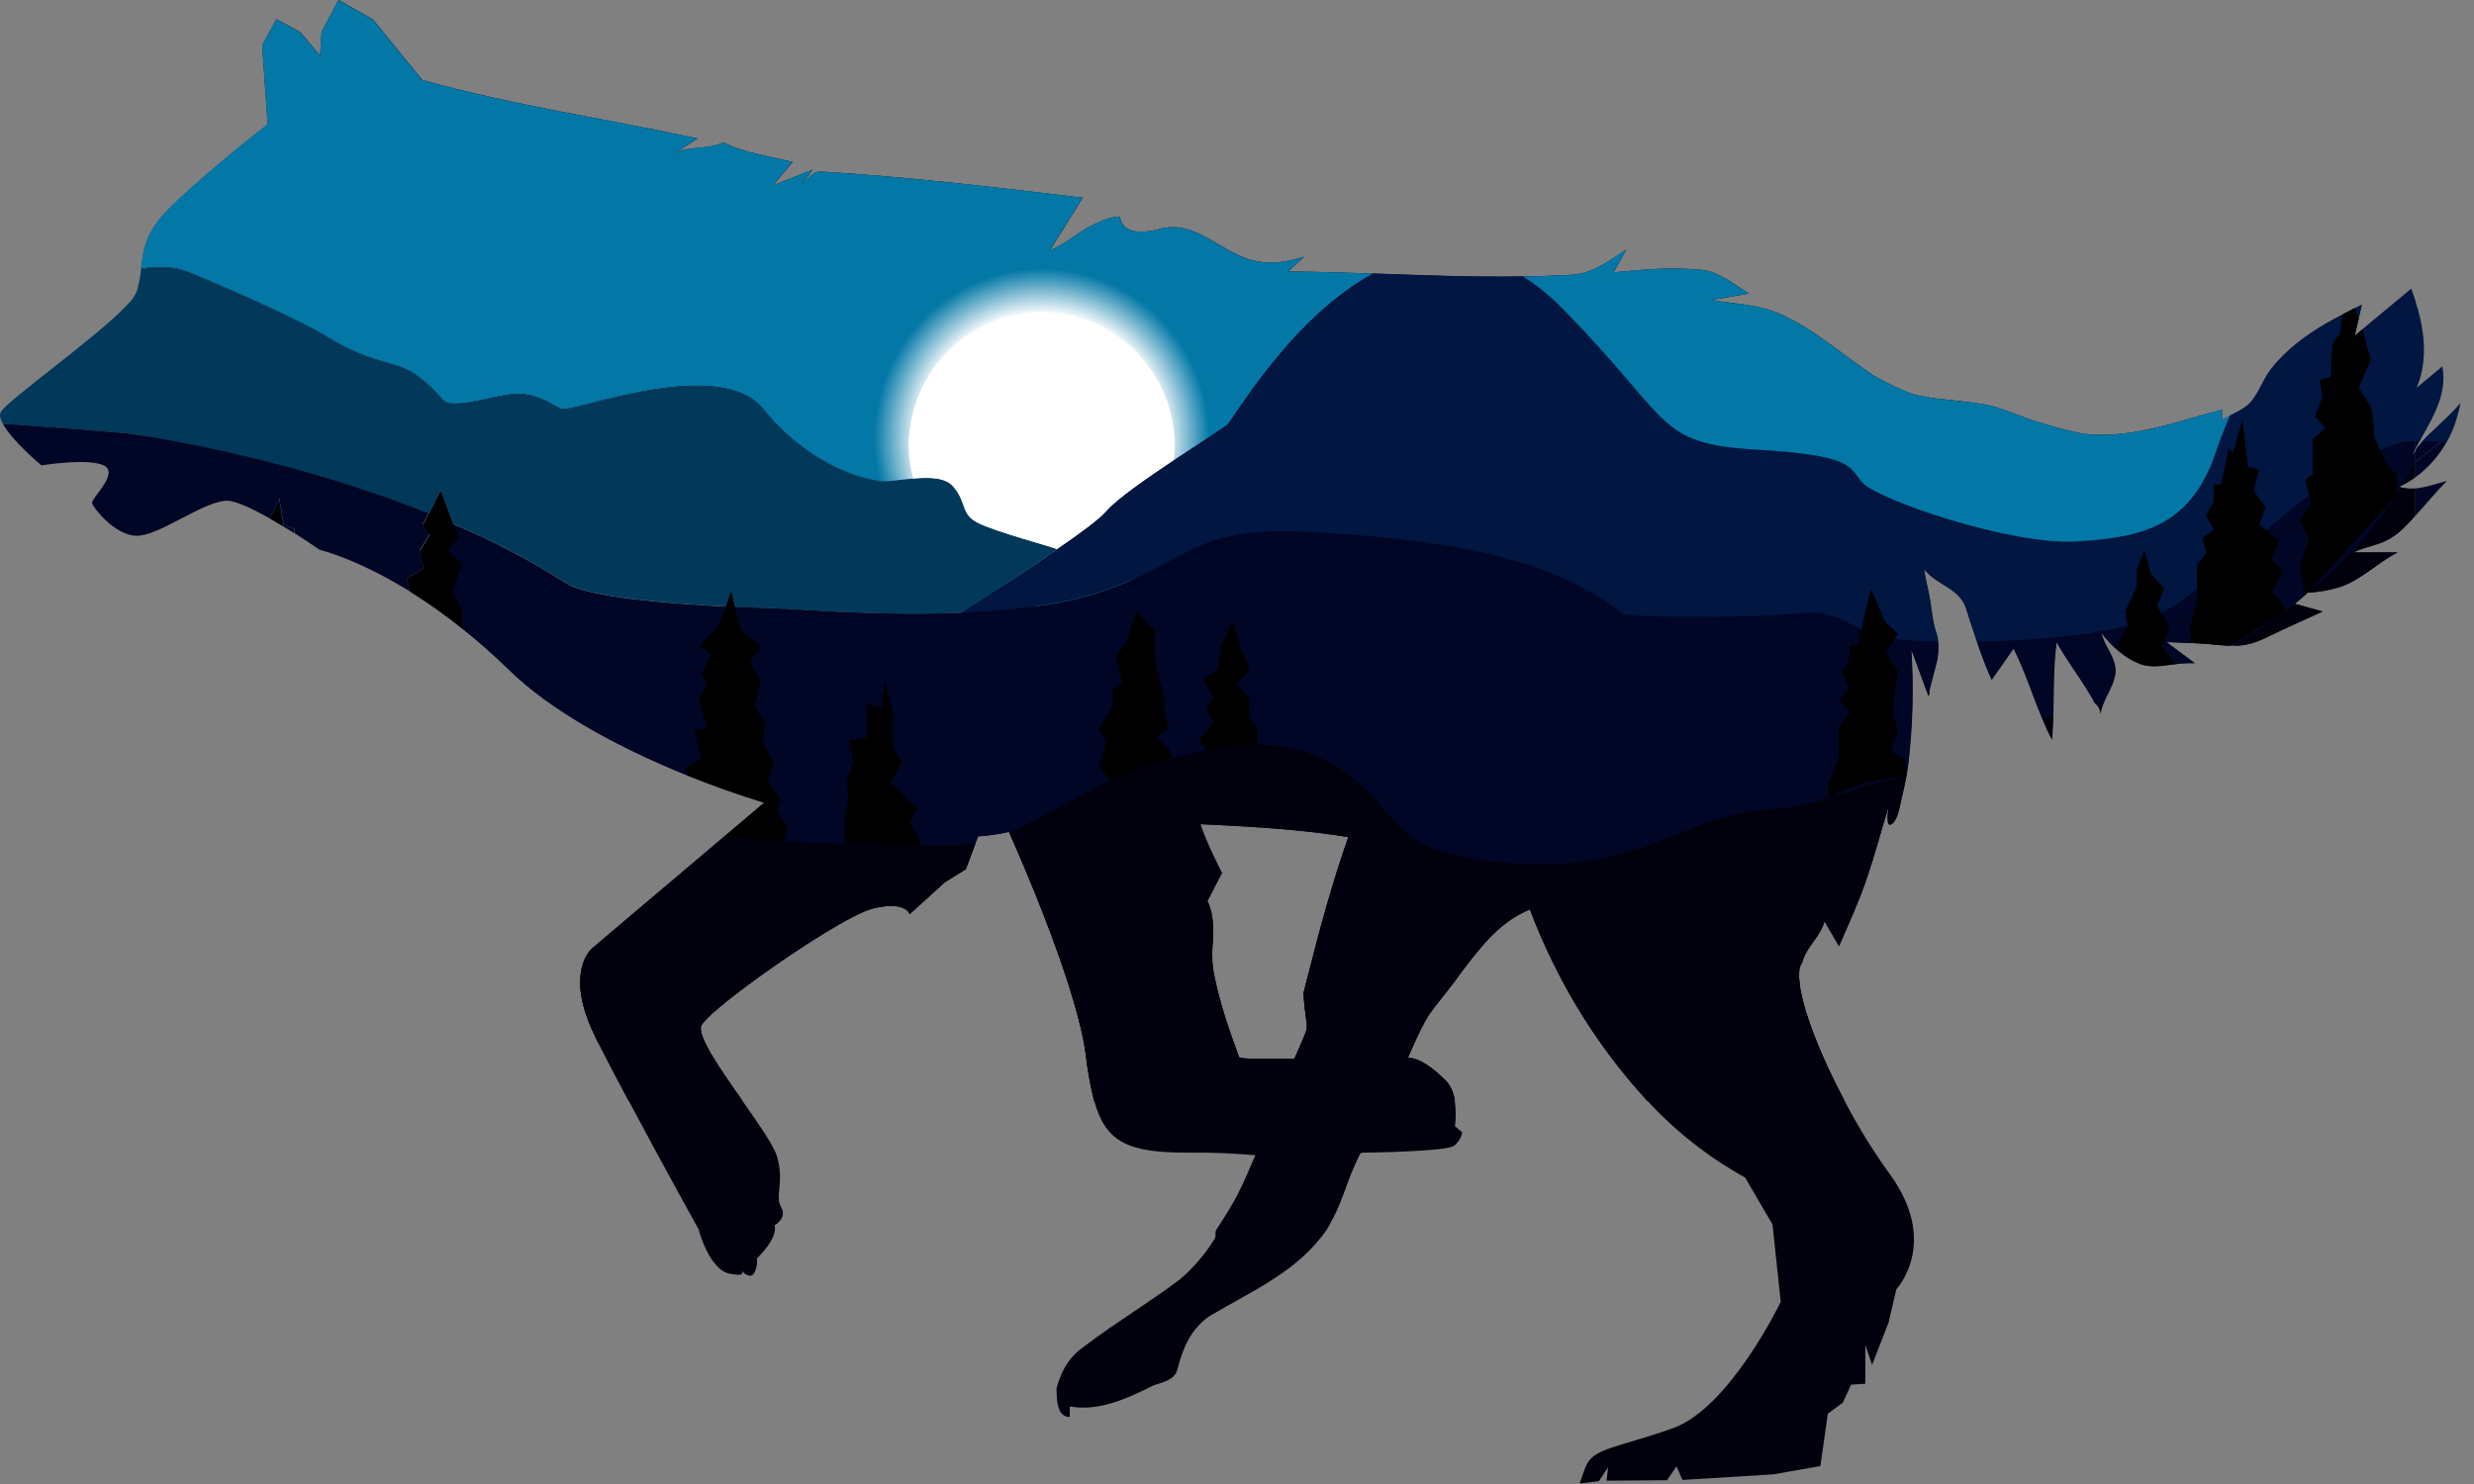 <svg width="120" height="72" viewBox="0 0 120 72" fill="none" xmlns="http://www.w3.org/2000/svg">
<rect x="0" y="0" width="120" height="72" fill="#808080" stroke="none"/>
<g clip-path="url(#clip0)">
<path d="M118.684 23.333C118.162 23.855 117.647 24.49 117.127 25.059V23.701C117.662 23.657 118.213 23.453 118.684 23.333Z" fill="#010626"/>
<path d="M118.876 21.039C118.815 21.174 118.748 21.306 118.676 21.435C118.295 22.125 117.765 22.721 117.127 23.18V22.437L117.136 22.429C117.144 22.424 117.151 22.419 117.157 22.412L117.279 22.316L117.323 22.28C117.432 22.193 117.581 22.075 117.752 21.937L117.864 21.848C117.978 21.754 118.103 21.657 118.228 21.555L118.4 21.419L118.876 21.039Z" fill="#010626"/>
<path d="M117.452 21.241C117.42 21.295 117.391 21.349 117.359 21.403C117.28 21.545 117.207 21.688 117.127 21.829V21.404L117.452 21.241Z" fill="#010626"/>
<path d="M119.114 20.442C119.048 20.639 118.972 20.832 118.885 21.021V21.021L118.395 21.418C118.34 21.466 118.284 21.51 118.229 21.553C118.105 21.656 117.98 21.753 117.866 21.846L117.753 21.935C117.583 22.073 117.434 22.191 117.324 22.279L117.28 22.314L117.159 22.411C117.152 22.417 117.145 22.423 117.137 22.428L117.128 22.435V21.935C117.157 21.897 117.174 21.851 117.178 21.803C117.28 21.664 117.389 21.53 117.505 21.403C117.613 21.283 117.726 21.166 117.84 21.053C118.229 20.86 118.711 20.626 119.114 20.442Z" fill="#010626"/>
<path d="M110.624 15.725L110.539 15.846L110.624 15.725Z" fill="#010626"/>
<path d="M13.761 25.457L13.542 24.168L13.086 25.156C13.099 25.162 13.112 25.169 13.124 25.177C13.311 25.282 13.496 25.392 13.677 25.501C13.886 25.627 14.086 25.751 14.275 25.871V25.661L13.761 25.457ZM117.077 21.927L117.127 21.832V14.513L117.099 14.433C117.054 14.295 117.005 14.159 116.955 14.022L114.587 15.989L114.574 16L114.209 16.307C114.274 16.026 114.338 15.747 114.405 15.467V15.443L114.557 14.788L114.202 14.964L114.189 14.972C114.003 15.064 113.819 15.159 113.635 15.254L113.617 15.265C113.349 15.406 113.083 15.552 112.822 15.705C111.823 16.291 110.872 16.994 110.153 17.918C109.785 18.39 109.59 18.992 109.227 19.452C108.959 19.787 108.545 19.979 108.162 20.175C108.03 20.243 107.899 20.31 107.779 20.385V19.879C105.65 20.41 103.492 21.309 101.071 21.053C99.765 20.785 98.486 20.397 97.25 19.894C95.847 19.379 94.319 19.508 92.789 19.127C92.13 18.879 91.492 18.577 90.882 18.223C89.354 17.195 88.08 16.038 86.424 15.266C85.275 14.752 84.129 14.752 83.011 14.557L84.828 14.243C84.003 13.724 83.238 13.081 82.345 13.081C80.945 12.952 79.67 13.081 78.268 13.215L78.888 12.098C78.013 12.695 77.121 13.338 76.101 13.338C75.356 13.38 74.614 13.405 73.876 13.414C71.443 13.456 69.027 13.359 66.604 13.273C65.236 13.226 63.867 13.183 62.489 13.17L63.249 12.455C62.474 12.695 61.709 12.823 61.072 12.695C59.288 12.438 58.014 10.509 56.102 11.152C55.465 11.28 54.446 11.409 54.318 10.509C53.809 10.509 53.299 10.766 52.788 11.024C52.151 11.409 51.516 11.923 50.927 12.142C51.459 11.292 51.991 10.442 52.522 9.592C48.33 9.095 44.125 8.581 39.792 8.323C39.409 8.323 39.155 8.71 38.85 9L39.415 8.232L37.487 9L38.451 7.86C37.244 7.553 36.097 7.424 35.077 6.91C34.316 7.295 33.421 7.037 32.701 7.457C33.078 7.21 33.454 6.964 33.831 6.719C29.344 5.751 24.883 5.108 20.484 3.882L18.086 0.939L16.424 0L15.602 1.534L15.528 2.698L14.562 1.556L13.41 0.931L12.718 2.19L12.985 6.04C11.08 7.513 8.68 9.569 7.885 10.463C7.033 11.429 6.937 12.273 6.843 13.061C6.898 13.049 6.956 13.038 7.017 13.028H7.055L7.16 13.011L7.312 12.992L7.412 12.982H7.493H7.552C8.099 12.944 8.648 13.027 9.159 13.226C10.621 13.819 14.573 15.549 15.934 16.399C17.295 17.249 18.34 17.473 19.298 17.772C20.256 18.071 20.971 18.874 21.483 19.419C21.996 19.963 24.22 19.063 25.25 19.129C26.279 19.195 26.778 19.69 27.25 19.859C27.721 20.028 34.865 17.25 37.019 19.859C39.172 22.468 41.592 23.184 42.493 23.338C42.797 23.364 43.103 23.356 43.406 23.313L43.578 23.293L43.812 23.269C43.867 23.269 43.921 23.256 43.976 23.252L44.128 23.236L44.292 23.221H44.341C45.115 23.152 45.872 23.17 46.258 23.594C46.982 24.409 46.578 24.952 47.536 25.409C48.458 25.84 50.874 26.483 51.278 26.637L51.303 26.646C50.681 27.088 50.009 27.545 49.37 27.97C48.024 28.836 46.849 29.598 46.596 29.752H46.578C42.813 29.905 39.215 29.617 38.255 29.564C37.799 29.548 36.844 29.512 35.65 29.463L35.465 28.665L35.197 29.446C32.338 29.293 28.506 28.986 27.461 28.309C25.721 27.197 23.89 26.238 21.986 25.443L21.378 23.796L20.788 24.95L20.52 25.475V25.483L20.851 25.936L20.368 26.741V26.753L20.551 27.57L19.73 28.078V28.09L19.891 28.704C20.788 29.265 21.652 29.88 22.476 30.545H22.485C23.208 31.125 23.963 31.786 24.736 32.54C26.663 34.421 29.835 36.207 33.334 37.617C34.551 38.107 35.807 38.552 37.063 38.94L35.086 40.614L35.066 40.631L28.734 45.995C28.734 45.995 28.199 46.414 28.144 47.472C28.107 48.162 28.278 49.126 28.933 50.422C29.373 51.289 29.923 52.339 30.498 53.416H36.015C34.937 51.882 33.789 50.24 34.02 49.753C34.179 49.414 35.314 48.484 36.712 47.472C38.761 45.988 41.38 44.323 42.329 44.084C43.926 43.681 44.125 44.354 44.125 44.354L45.821 42.81L46.85 42.172L47.319 40.91L47.443 40.573C47.947 40.541 48.447 40.468 48.94 40.356C48.94 40.372 48.953 40.387 48.961 40.404C49.51 41.642 50.815 44.667 51.733 47.472C52.179 48.828 52.532 50.132 52.667 51.154C52.752 51.915 52.888 52.668 53.074 53.41H70.563C70.527 53.056 70.383 52.721 70.152 52.453C69.507 51.803 68.865 51.335 68.289 51.312C69.372 48.845 69.24 49.371 70.668 47.465C70.769 47.331 70.88 47.182 70.999 47.019C71.89 45.862 72.783 44.703 74.209 44.123C75.504 47.558 77.439 50.711 79.91 53.41H89.468C88.251 51.122 87.327 48.75 87.266 47.465C87.251 47.108 87.301 46.836 87.432 46.672C87.596 45.957 88.337 45.409 88.496 44.693L89.204 45.9C89.689 44.797 90.184 43.703 90.572 42.557C90.96 41.41 91.253 40.281 91.606 39.147C91.582 39.35 91.439 40.276 91.81 39.941C92.085 39.692 92.17 39.005 92.255 38.662C92.335 38.344 92.403 38.023 92.461 37.7C92.461 37.695 92.461 37.689 92.461 37.683C92.47 37.639 92.478 37.597 92.484 37.553C92.484 37.542 92.484 37.531 92.484 37.521C92.507 37.384 92.528 37.244 92.546 37.106C92.767 35.246 92.818 33.37 92.698 31.501C92.948 32.179 93.198 32.856 93.449 33.533C93.462 33.569 93.475 33.606 93.489 33.643L93.54 33.781C93.553 33.706 93.568 33.628 93.585 33.551C93.685 33.081 93.848 32.581 93.942 32.086C94.01 31.772 94.031 31.451 94.003 31.131C93.989 30.985 93.958 30.841 93.91 30.703C93.731 30.183 93.699 29.732 93.621 29.195C93.544 28.658 93.388 28.153 93.317 27.623C93.317 27.619 93.317 27.614 93.317 27.61C93.36 27.651 93.4 27.696 93.434 27.745V27.745C94.042 28.391 94.955 28.558 95.318 29.4C95.502 29.957 95.686 30.545 95.884 31.13C96.098 31.76 96.329 32.388 96.593 32.971L97.657 31.452C98.215 32.555 98.582 33.744 99.061 34.886C99.199 35.222 99.35 35.553 99.517 35.877C99.549 35.5 99.566 35.122 99.576 34.743C99.608 33.539 99.576 32.333 99.739 31.137C100.309 32.165 101.057 33.086 101.611 34.122C101.664 34.159 101.711 34.205 101.748 34.258C101.829 34.365 101.87 34.498 101.865 34.633C101.887 34.481 101.927 34.332 101.985 34.189C102.137 33.783 102.393 33.384 102.519 32.98C102.577 32.809 102.602 32.627 102.593 32.446C102.591 32.407 102.586 32.368 102.578 32.33C102.485 31.745 102.034 31.272 101.909 30.689C102.165 31.029 102.46 31.338 102.786 31.61C103.102 31.879 103.463 32.09 103.851 32.233C104.321 32.386 104.839 32.305 105.384 32.233C105.718 32.178 106.056 32.157 106.394 32.17H106.453L106.391 32.124C105.953 31.799 105.515 31.472 105.078 31.143C105.484 31.162 105.89 31.174 106.295 31.194C106.565 31.208 106.836 31.223 107.107 31.245C107.461 31.274 107.82 31.318 108.171 31.328H108.342C108.529 31.327 108.716 31.311 108.901 31.28C109.545 31.169 110.157 30.801 110.747 30.533L112.651 29.664L111.304 29.288C111.456 29.17 111.608 29.046 111.76 28.911L111.774 28.897V28.911L111.841 28.843L111.891 28.788C111.905 28.779 111.917 28.767 111.931 28.756C112.449 28.726 112.962 28.637 113.46 28.489C114.494 28.162 115.323 27.289 116.284 26.801H114.155C114.572 26.581 115.036 26.494 115.475 26.341C115.922 26.165 116.324 25.891 116.654 25.54C116.806 25.386 116.958 25.224 117.118 25.056V23.698C116.894 23.721 116.668 23.704 116.45 23.649C116.418 23.649 116.386 23.631 116.354 23.622L116.515 23.542C116.727 23.435 116.93 23.313 117.124 23.177V21.935C117.095 21.975 117.059 22.008 117.017 22.033C117.034 22 117.051 21.967 117.069 21.935C117.074 21.93 117.074 21.926 117.077 21.924V21.927ZM63.405 47.472C63.344 47.709 63.286 47.946 63.227 48.182C63.354 50.367 63.675 49.304 62.786 51.366H62.574C61.111 51.345 60.114 51.411 60.091 51.276C60.074 51.176 59.261 49.164 58.929 47.475C58.816 46.984 58.775 46.48 58.806 45.977C58.984 44.344 58.563 43.718 58.563 43.718L59.271 42.354C59.271 42.354 58.522 40.923 58.224 39.986C61.361 40.131 63.438 40.293 65.397 40.614C64.615 42.839 63.989 45.142 63.405 47.472Z" fill="#010626"/>
<path d="M66.6 13.273C66.448 13.359 66.288 13.448 66.134 13.542C65.981 13.635 65.815 13.743 65.658 13.848C65.576 13.904 65.493 13.961 65.412 14.02C65.331 14.08 65.287 14.108 65.226 14.154L65.169 14.198L65.009 14.318L64.901 14.404L64.749 14.521C64.665 14.587 64.582 14.656 64.499 14.726L64.44 14.777C64.346 14.857 64.253 14.93 64.162 15.018L64.01 15.153L63.858 15.293L63.662 15.481L63.51 15.622C63.461 15.668 63.414 15.716 63.367 15.764L63.246 15.885C63.149 15.985 63.053 16.084 62.961 16.182C62.919 16.224 62.882 16.267 62.843 16.308C62.806 16.35 62.734 16.425 62.682 16.483L62.554 16.624C62.497 16.689 62.441 16.752 62.386 16.816C62.351 16.855 62.318 16.893 62.285 16.931C62.07 17.18 61.868 17.424 61.677 17.665C61.628 17.726 61.58 17.786 61.525 17.849C61.498 17.881 61.472 17.916 61.444 17.952C61.417 17.987 61.356 18.064 61.315 18.119C61.291 18.149 61.268 18.178 61.247 18.206C61.219 18.243 61.191 18.279 61.165 18.315C61.058 18.453 60.958 18.588 60.861 18.721L60.766 18.848C60.333 19.448 59.997 19.948 59.779 20.264C59.761 20.289 59.746 20.313 59.731 20.335C59.666 20.438 59.591 20.534 59.509 20.623C59.273 20.809 58.164 21.506 56.971 22.302C57.004 22.054 57.021 21.805 57.021 21.555C57.02 19.83 56.343 18.177 55.136 16.956C53.929 15.735 52.292 15.046 50.584 15.041C50.347 15.041 50.11 15.054 49.875 15.081L49.714 15.101L49.6 15.116C48.075 15.354 46.684 16.134 45.68 17.316C44.676 18.498 44.124 20.004 44.125 21.561C44.123 22.115 44.198 22.668 44.349 23.201H44.3L44.136 23.216L43.984 23.232C43.929 23.232 43.874 23.241 43.819 23.249L43.585 23.273L43.413 23.293C43.111 23.336 42.805 23.344 42.501 23.318C41.589 23.164 39.172 22.469 37.026 19.839C34.881 17.209 27.75 20.026 27.257 19.839C26.765 19.652 26.281 19.178 25.258 19.109C24.234 19.04 21.996 19.957 21.491 19.399C20.986 18.84 20.247 18.041 19.305 17.752C18.364 17.464 17.286 17.227 15.942 16.379C14.597 15.53 10.628 13.799 9.167 13.206C8.651 13.006 8.098 12.924 7.547 12.965H7.488H7.407L7.307 12.975L7.155 12.994L7.05 13.011H7.012C6.951 13.021 6.893 13.032 6.839 13.044C6.933 12.256 7.029 11.412 7.88 10.447C8.676 9.546 11.074 7.496 12.981 6.023L12.718 2.19L13.404 0.939L14.556 1.564L15.522 2.705L15.597 1.542L16.418 0.008L18.08 0.947L20.473 3.882C24.873 5.11 29.333 5.751 33.821 6.719C33.444 6.965 33.067 7.211 32.691 7.457C33.41 7.037 34.303 7.295 35.066 6.91C36.087 7.424 37.233 7.553 38.441 7.86L37.477 9L39.405 8.232L38.839 9C39.143 8.71 39.399 8.323 39.782 8.323C44.114 8.581 48.319 9.09 52.512 9.592C51.98 10.442 51.449 11.292 50.916 12.142C51.505 11.923 52.141 11.409 52.778 11.024C53.289 10.766 53.798 10.509 54.308 10.509C54.435 11.409 55.454 11.277 56.092 11.152C58.003 10.509 59.277 12.438 61.061 12.695C61.698 12.823 62.463 12.695 63.239 12.455L62.478 13.17C63.864 13.183 65.233 13.226 66.6 13.273Z" fill="#0378A6"/>
<path d="M50.533 29.449C55.026 29.449 58.668 25.775 58.668 21.242C58.668 16.709 55.026 13.034 50.533 13.034C46.041 13.034 42.399 16.709 42.399 21.242C42.399 25.775 46.041 29.449 50.533 29.449Z" fill="url(#paint0_radial)"/>
<path d="M113.623 15.257L113.495 16.161L113.126 16.721L113.041 18.298L112.521 18.452L112.638 19.299L112.285 20.183L112.788 20.775L112.18 21.301V22.989L111.81 23.31L111.996 24.023C111.307 24.567 110.617 25.142 109.928 25.711L109.595 25.443L109.899 24.587V24.578L109.313 23.81L109.578 22.788V22.774L109.04 22.621L108.77 20.381L108.299 22.01L108.115 21.703L107.746 23.502H107.393V24.3L107.002 24.999V25.007L107.385 25.696L106.819 26.081V26.093L107.017 26.812L106.561 27.401V28.572C106.026 29.018 105.452 29.416 104.846 29.758L104.628 29.385L104.964 28.555L104.307 27.808L104.023 26.704L103.656 27.613V28.426L103.083 29.664L103.2 30.361L103.012 30.407L102.881 30.438L102.77 30.464L102.546 30.511C102.47 30.527 102.394 30.544 102.317 30.557C102.239 30.571 102.164 30.585 102.096 30.599C102.028 30.613 101.929 30.631 101.844 30.645L101.682 30.671L101.565 30.689C101.485 30.703 101.403 30.717 101.32 30.728L101.053 30.766L100.848 30.795L100.469 30.843C100.335 30.86 100.201 30.875 100.066 30.889C99.931 30.902 99.801 30.916 99.668 30.93C99.534 30.944 99.401 30.956 99.266 30.967L99.131 30.979L98.773 31.007H98.726L98.27 31.038L97.814 31.065L97.645 31.074C97.341 31.09 97.041 31.102 96.745 31.113L96.313 31.125C96.187 31.125 96.062 31.125 95.939 31.125H95.901C95.703 30.54 95.519 29.953 95.335 29.396C94.978 28.553 94.061 28.387 93.451 27.74C93.417 27.691 93.377 27.647 93.334 27.607V27.619C93.401 28.148 93.556 28.662 93.638 29.19C93.72 29.718 93.747 30.178 93.927 30.698C93.974 30.837 94.005 30.981 94.019 31.127L93.708 31.117H93.556H93.547L93.176 31.101H93.144L92.84 31.084C92.75 31.084 92.663 31.071 92.579 31.065L92.33 31.048L92.103 31.025L91.894 31.002L92.046 30.761L92.055 30.747L91.433 30.154L90.761 28.559V28.579C90.723 28.733 90.467 29.807 90.304 30.544C90.162 30.479 90.029 30.415 89.903 30.35L89.777 30.287C89.635 30.215 89.499 30.145 89.36 30.082L89.188 30.005C89.13 29.98 89.073 29.956 89.012 29.934L88.883 29.89C88.853 29.879 88.823 29.87 88.793 29.862L88.718 29.841C88.667 29.827 88.617 29.813 88.566 29.804C88.516 29.795 88.46 29.781 88.404 29.772L88.233 29.75C88.186 29.75 88.136 29.741 88.081 29.739C87.962 29.733 87.842 29.733 87.722 29.739H87.619H87.599H87.502L87.4 29.749L87.296 29.758C85.472 29.98 79.01 30.012 78.672 29.758C75.023 26.893 69.828 26.179 63.692 25.823C57.556 25.468 57.807 27.367 52.982 28.843C51.167 29.385 48.864 29.64 46.595 29.726C46.847 29.572 48.023 28.805 49.368 27.944C50.007 27.521 50.679 27.062 51.301 26.62C52.395 25.874 53.336 25.179 53.67 24.788C54.21 24.174 55.655 23.177 56.984 22.294C58.178 21.498 59.286 20.801 59.522 20.616C59.605 20.527 59.679 20.43 59.744 20.327L59.793 20.256C60.01 19.94 60.346 19.44 60.78 18.842L60.874 18.713C60.971 18.581 61.072 18.446 61.178 18.308C61.204 18.271 61.233 18.235 61.26 18.199C61.288 18.162 61.304 18.14 61.329 18.111C61.37 18.056 61.414 18.001 61.458 17.944L61.539 17.841C61.587 17.778 61.636 17.718 61.691 17.657C61.884 17.416 62.087 17.171 62.299 16.924C62.33 16.886 62.364 16.847 62.399 16.808L62.568 16.617L62.696 16.476C62.748 16.417 62.802 16.359 62.857 16.301C62.912 16.242 62.933 16.216 62.974 16.176C63.067 16.076 63.163 15.977 63.26 15.877L63.38 15.756C63.427 15.708 63.474 15.661 63.523 15.615L63.675 15.473L63.871 15.288L64.023 15.147L64.176 15.012C64.267 14.93 64.36 14.851 64.454 14.771L64.513 14.72C64.595 14.649 64.679 14.582 64.763 14.514L64.915 14.398L65.023 14.312L65.182 14.192L65.24 14.148L65.426 14.014C65.506 13.956 65.59 13.899 65.672 13.842C65.824 13.736 65.987 13.634 66.148 13.536C66.309 13.437 66.452 13.353 66.613 13.265C69.036 13.351 71.448 13.448 73.885 13.408C73.98 13.466 74.074 13.529 74.168 13.594L74.3 13.686C74.367 13.733 74.436 13.783 74.501 13.839C74.567 13.896 74.64 13.944 74.708 13.993C74.735 14.014 74.764 14.036 74.793 14.06C74.822 14.085 74.851 14.106 74.878 14.131C74.939 14.178 74.999 14.229 75.058 14.284C75.117 14.339 75.178 14.389 75.239 14.438C75.3 14.487 75.344 14.53 75.391 14.579C75.438 14.628 75.485 14.668 75.534 14.714C75.637 14.812 75.741 14.912 75.838 15.021C81.133 20.392 80.292 21.501 85.114 21.805C89.936 22.108 89.603 22.603 90.344 23.417C91.085 24.232 97.505 26.454 100.685 26.267C103.865 26.08 106.267 25.555 107.478 21.941C107.516 21.828 107.554 21.717 107.593 21.605C107.633 21.493 107.686 21.349 107.733 21.223C107.78 21.097 107.834 20.959 107.885 20.829C107.901 20.789 107.917 20.749 107.934 20.709C108.01 20.522 108.086 20.336 108.165 20.157C108.553 19.96 108.967 19.768 109.23 19.434C109.593 18.974 109.788 18.378 110.156 17.899C110.875 16.979 111.829 16.273 112.825 15.687C113.085 15.544 113.355 15.398 113.623 15.257Z" fill="#011640"/>
<path d="M51.304 26.628C50.682 27.069 50.01 27.527 49.371 27.952C48.026 28.817 46.85 29.58 46.598 29.733H46.579C42.814 29.887 39.216 29.598 38.257 29.546C37.8 29.529 36.845 29.494 35.652 29.445L35.466 28.647L35.198 29.428C32.34 29.274 28.507 28.968 27.462 28.291C25.723 27.178 23.891 26.219 21.988 25.424L21.38 23.778L20.79 24.932C20.66 24.878 20.53 24.828 20.399 24.779C20.215 24.706 20.028 24.634 19.844 24.565C19.423 24.406 19.004 24.252 18.588 24.105L18.274 23.996C18.171 23.961 18.068 23.924 17.963 23.89C17.659 23.784 17.344 23.683 17.037 23.583L16.124 23.298C15.868 23.219 15.614 23.143 15.364 23.071L14.99 22.962L14.616 22.856L14.359 22.785L14.001 22.687L13.65 22.593C13.533 22.561 13.417 22.532 13.302 22.503L12.883 22.394H12.867L12.744 22.363L12.622 22.333C12.287 22.248 11.962 22.17 11.644 22.095L11.393 22.036L10.903 21.924C10.46 21.825 10.037 21.733 9.643 21.651L9.527 21.628L9.333 21.582H9.298L9.079 21.539L8.866 21.496L8.806 21.484L8.674 21.459L8.545 21.435L8.198 21.369C7.97 21.326 7.757 21.289 7.564 21.254L7.423 21.229H7.409L7.275 21.208L7.137 21.183H7.09L7.007 21.169L6.945 21.16L6.802 21.122L6.621 21.094L6.542 21.082L6.49 21.074L6.416 21.064L6.34 21.051L6.293 21.044L6.227 21.034H6.194H6.165V21.024C5.526 20.971 2.599 20.734 0.137 20.563C0.012 20.332 -0.038 20.131 0.04 19.989C0.344 19.432 4.697 16.359 6.165 14.8C6.18 14.783 6.197 14.766 6.211 14.749C6.38 14.584 6.519 14.389 6.621 14.174C6.736 13.812 6.81 13.438 6.842 13.06C6.896 13.047 6.954 13.037 7.015 13.026H7.053L7.158 13.009L7.31 12.991L7.41 12.98H7.491H7.55C8.097 12.942 8.646 13.025 9.158 13.224C10.619 13.818 14.572 15.547 15.932 16.397C17.294 17.247 18.338 17.471 19.296 17.771C20.254 18.07 20.969 18.872 21.482 19.417C21.994 19.962 24.219 19.061 25.248 19.127C26.278 19.193 26.777 19.689 27.248 19.858C27.72 20.026 34.864 17.249 37.017 19.858C39.17 22.466 41.59 23.183 42.492 23.336C42.796 23.363 43.102 23.355 43.404 23.311L43.576 23.292L43.81 23.267C43.865 23.267 43.92 23.255 43.974 23.25L44.127 23.235L44.291 23.22H44.339C45.113 23.15 45.871 23.169 46.257 23.592C46.981 24.407 46.576 24.95 47.534 25.408C48.456 25.839 50.872 26.482 51.277 26.635L51.304 26.628Z" fill="#023859"/>
<path d="M20.551 27.567L19.73 28.075V28.087L19.891 28.701C17.28 27.083 15.505 26.677 15.505 26.677C15.505 26.677 14.982 26.313 14.289 25.871V25.661L13.767 25.457L13.548 24.168L13.092 25.156C12.269 24.696 11.448 24.295 11.014 24.295C9.95 24.295 7.94 25.837 6.81 25.983C6.674 26.001 6.535 25.997 6.401 25.971C6.319 25.956 6.239 25.935 6.16 25.908C5.272 25.601 4.506 24.597 4.466 24.407C4.418 24.172 5.812 22.948 5.03 22.58C4.249 22.211 2.007 22.58 2.007 22.58C2.007 22.58 0.669 21.462 0.182 20.639C0.166 20.612 0.152 20.586 0.137 20.56C2.599 20.724 5.526 20.962 6.165 21.021V21.031H6.194H6.227L6.293 21.041L6.34 21.048L6.416 21.061L6.49 21.071L6.542 21.079L6.621 21.091L6.802 21.119L6.945 21.143L7.007 21.152L7.09 21.166H7.137L7.275 21.191L7.409 21.212H7.423L7.564 21.237C7.757 21.272 7.97 21.309 8.198 21.352L8.545 21.418L8.674 21.443L8.806 21.467L8.866 21.479L9.079 21.522L9.298 21.565H9.333L9.523 21.605L9.638 21.628C10.032 21.71 10.455 21.802 10.899 21.901L11.389 22.013L11.639 22.072C11.957 22.147 12.283 22.225 12.617 22.309L12.739 22.34L12.862 22.371H12.879L13.297 22.48C13.413 22.509 13.528 22.538 13.645 22.57L13.997 22.664L14.354 22.762L14.611 22.833L14.985 22.939L15.359 23.048C15.612 23.121 15.865 23.197 16.119 23.275L17.032 23.56C17.336 23.66 17.648 23.761 17.958 23.867C18.063 23.901 18.166 23.938 18.27 23.973L18.583 24.082C19 24.227 19.419 24.381 19.839 24.542C20.023 24.611 20.21 24.683 20.394 24.756C20.525 24.806 20.656 24.857 20.785 24.909L20.517 25.434V25.441L20.847 25.894L20.365 26.7V26.712L20.551 27.567Z" fill="#010626"/>
<path d="M19.895 28.708L19.734 28.095L19.895 28.708Z" fill="#010626"/>
<path d="M20.552 27.56L20.551 27.562L20.368 26.746L20.372 26.743L20.552 27.56Z" fill="#010626"/>
<path d="M20.857 25.916L20.851 25.925L20.52 25.472L20.525 25.464L20.857 25.916Z" fill="#010626"/>
<path d="M110.624 15.725L110.539 15.846L110.624 15.725Z" fill="#011640"/>
<path d="M114.563 14.78L114.411 15.435V15.46L114.201 14.964L114.215 14.956L114.563 14.78Z" fill="#011640"/>
<path d="M117.127 14.51V21.404C117.025 21.407 116.924 21.414 116.823 21.427L116.693 21.446L116.616 21.459C116.596 21.462 116.576 21.465 116.557 21.47L116.515 21.478C116.447 21.492 116.376 21.509 116.304 21.527C116.198 21.555 116.088 21.587 115.979 21.622L115.869 21.659L115.758 21.7L115.647 21.743L115.536 21.789L115.424 21.838H115.408C115.241 21.447 115.056 21.007 115.104 20.905C115.189 20.718 114.969 19.752 114.969 19.752L114.382 18.802L114.969 17.479L114.569 15.991L114.583 15.98L116.95 14.013C117.001 14.149 117.049 14.286 117.095 14.425L117.127 14.51Z" fill="#011640"/>
<path d="M108.164 20.161C108.085 20.341 108.012 20.526 107.933 20.714C107.916 20.754 107.899 20.794 107.884 20.833C107.832 20.964 107.78 21.094 107.732 21.228C107.683 21.361 107.639 21.481 107.592 21.61C107.545 21.739 107.514 21.832 107.476 21.946C106.26 25.559 103.862 26.089 100.683 26.271C97.505 26.454 91.066 24.237 90.343 23.422C89.619 22.607 89.939 22.099 85.113 21.809C80.286 21.519 81.129 20.402 75.836 15.025C75.735 14.923 75.634 14.821 75.532 14.719C75.484 14.672 75.436 14.627 75.389 14.584C75.342 14.541 75.286 14.487 75.237 14.442C75.189 14.398 75.117 14.333 75.056 14.289C74.995 14.244 74.938 14.186 74.877 14.136C74.85 14.111 74.819 14.088 74.792 14.065C74.764 14.042 74.734 14.019 74.707 13.997C74.638 13.942 74.568 13.89 74.5 13.844C74.431 13.798 74.366 13.744 74.299 13.691L74.154 13.603C74.06 13.539 73.966 13.476 73.872 13.417C74.611 13.405 75.351 13.38 76.096 13.339C77.117 13.339 78.008 12.696 78.884 12.099L78.26 13.215C79.662 13.081 80.937 12.952 82.337 13.081C83.23 13.081 83.995 13.724 84.821 14.243L83.004 14.557C84.121 14.752 85.268 14.752 86.416 15.266C88.072 16.034 89.346 17.195 90.875 18.223C91.487 18.577 92.128 18.879 92.789 19.127C94.319 19.512 95.847 19.385 97.249 19.894C98.486 20.397 99.765 20.785 101.071 21.053C103.492 21.309 105.658 20.41 107.779 19.879V20.372C107.901 20.296 108.031 20.229 108.164 20.161Z" fill="#0378A6"/>
<path d="M110.624 15.725L110.539 15.846L110.624 15.725Z" fill="#0378A6"/>
<path d="M90.311 30.547C90.209 30.938 90.142 31.242 90.142 31.26C90.142 31.279 90.142 31.26 90.142 31.26C90.004 31.279 89.863 31.279 89.725 31.26V32.041V32.05L89.362 32.617L89.728 33.307C89.726 33.312 89.724 33.316 89.721 33.319C89.661 33.396 89.321 33.843 89.275 33.933C89.261 34.045 89.731 34.536 89.731 34.536L89.722 34.55L89.194 35.283V36.743V36.76L89.102 36.991L88.645 38.151L88.747 38.693V38.71H88.74L88.7 38.721L88.667 38.731L88.638 38.741H88.612C88.566 38.754 88.522 38.768 88.477 38.779L88.262 38.84C88.13 38.876 87.995 38.911 87.856 38.945L87.818 38.954L87.608 39.003L87.456 39.035L87.281 39.072L87.167 39.095L87.064 39.113C87.004 39.126 86.942 39.135 86.881 39.146L86.596 39.19C86.49 39.207 86.383 39.221 86.273 39.232C86.214 39.232 86.154 39.247 86.092 39.252L85.94 39.267H85.873L85.721 39.279L85.529 39.29C81.948 39.477 79.527 42.359 73.356 41.868C67.185 41.377 68.268 39.689 65.293 37.485C63.998 36.519 62.503 36.146 60.988 36.127V34.958L60.602 34.533V33.566L60.146 33.002L59.994 32.819L60.515 32.281L60.599 32.193C60.599 32.193 60.33 31.378 60.245 31.272C60.159 31.166 59.775 29.761 59.775 29.761L59.252 30.942L59.034 32.198L58.339 32.6L58.491 32.847L58.864 33.461L58.763 33.628L58.511 34.054L58.605 34.229L58.864 34.716L58.754 34.845L58.173 35.531L58.292 35.727L58.661 36.341L58.484 36.374C58.363 36.397 58.243 36.422 58.125 36.448L57.939 36.488L57.664 36.551L57.395 36.617L57.285 36.643L57.243 36.654L57.177 36.671L56.873 36.753L56.599 36.833L56.785 36.578L56.666 36.313L56.601 36.143L56.145 35.716L55.982 35.563L56.604 35.087L56.386 34.426V33.658L55.906 31.888V30.395L55.015 29.474L54.55 30.942L54.028 31.671L54.332 32.91L53.876 33.249V34.063C53.876 34.063 53.371 34.963 53.236 35.064C53.167 35.119 53.236 35.271 53.318 35.419C53.389 35.537 53.468 35.651 53.555 35.759L53.541 35.814L53.237 37.014L53.348 37.168L53.877 37.869L53.836 37.889L53.658 37.976L53.436 38.085L52.998 38.308H52.991C52.849 38.38 52.705 38.461 52.562 38.532L52.451 38.59L52.41 38.612C52.083 38.785 51.758 38.963 51.437 39.136L51.219 39.255C50.827 39.466 50.442 39.673 50.074 39.868L49.922 39.945L49.698 40.057C49.625 40.096 49.546 40.131 49.478 40.168L49.221 40.292L48.956 40.415C48.956 40.399 48.941 40.382 48.935 40.367C48.443 40.479 47.942 40.552 47.439 40.584L47.314 40.921H47.285L47.133 40.936C47.081 40.936 47.03 40.947 46.981 40.95C46.812 40.965 46.634 40.975 46.446 40.986C46.333 40.986 46.218 40.996 46.1 40.999C45.912 40.999 45.717 41.012 45.517 41.015C45.246 41.015 44.965 41.015 44.677 41.015L44.476 40.51L44.123 39.965L44.476 39.236L43.216 37.964L43.737 36.979L43.299 36.284V34.596L42.913 33.035L42.761 34.324L42.039 34.137V35.8L41.181 35.936L41.383 36.971L41.064 37.869L41.149 38.803L40.98 39.583V40.94L39.567 40.89C39.096 40.873 38.593 40.838 38.071 40.821L38.206 40.208L37.685 39.359L37.75 39.158L37.87 38.783L37.247 37.952L37.499 36.968L36.978 35.932L37.13 35.119L36.593 34.211L36.912 33.074L36.374 32.073L36.912 31.361L35.938 30.582L35.652 29.445C36.845 29.495 37.803 29.529 38.257 29.546C39.216 29.598 42.819 29.885 46.579 29.733H46.598C48.867 29.647 51.17 29.393 52.985 28.851C57.81 27.375 57.557 25.458 63.695 25.831C69.833 26.204 75.027 26.905 78.676 29.765C79.013 30.02 85.469 29.988 87.299 29.765L87.403 29.756L87.505 29.747H87.602H87.622H87.725C87.845 29.741 87.965 29.741 88.084 29.747C88.134 29.747 88.185 29.755 88.236 29.758L88.407 29.779C88.463 29.788 88.518 29.799 88.569 29.811C88.621 29.824 88.676 29.834 88.721 29.848L88.796 29.87C88.826 29.877 88.856 29.887 88.886 29.898L89.015 29.942C89.076 29.963 89.133 29.988 89.191 30.012L89.363 30.089C89.501 30.152 89.638 30.223 89.78 30.295L89.906 30.358C90.032 30.422 90.166 30.487 90.308 30.551L90.311 30.547Z" fill="#010626"/>
<path d="M92.462 37.694C92.463 37.7 92.463 37.705 92.462 37.711V37.711C91.183 37.814 90.099 38.291 88.813 38.698C88.799 38.703 88.785 38.708 88.77 38.711C90.289 37.722 92.135 37.694 92.462 37.694Z" fill="#010626"/>
<path d="M93.956 32.09L93.537 33.471L93.463 33.543C93.213 32.867 92.962 32.19 92.712 31.512C92.832 33.381 92.781 35.257 92.56 37.117C92.541 37.255 92.52 37.395 92.497 37.531L92.401 36.849L91.713 36.405L92.059 35.484V35.468L91.795 34.518L92.064 32.549L91.456 31.621L91.894 31.007L92.103 31.03L92.33 31.053L92.579 31.07C92.663 31.07 92.75 31.084 92.84 31.088L93.144 31.105H93.163L93.534 31.122H93.544H93.696L94.007 31.131C94.039 31.452 94.021 31.775 93.956 32.09V32.09Z" fill="#010626"/>
<path d="M101.93 30.701C102.055 31.283 102.507 31.756 102.599 32.34L102.583 32.36L102.54 32.991C102.414 33.395 102.16 33.793 102.006 34.2L101.769 34.271C101.732 34.217 101.686 34.17 101.632 34.133V34.133C101.079 33.097 100.331 32.176 99.76 31.148C99.599 32.343 99.629 33.55 99.598 34.754C99.415 34.797 99.243 34.844 99.081 34.897C98.602 33.755 98.235 32.566 97.677 31.463L96.612 32.982C96.349 32.397 96.118 31.77 95.904 31.14H95.943C96.067 31.14 96.191 31.14 96.317 31.14L96.749 31.128C97.047 31.118 97.347 31.105 97.65 31.09L97.818 31.081L98.275 31.053L98.731 31.022H98.778L99.135 30.995L99.271 30.982C99.406 30.972 99.54 30.958 99.672 30.945C99.804 30.933 99.938 30.919 100.07 30.904C100.203 30.889 100.34 30.875 100.473 30.858L100.852 30.81L101.057 30.781L101.325 30.743C101.407 30.732 101.489 30.718 101.57 30.705L101.687 30.686L101.848 30.66C101.933 30.646 102.017 30.629 102.101 30.614C102.184 30.599 102.253 30.588 102.321 30.573C102.39 30.557 102.473 30.542 102.551 30.527L102.774 30.479L102.885 30.453L103.016 30.422L103.205 30.376L102.701 31.377L102.808 31.631C102.481 31.357 102.186 31.045 101.93 30.701Z" fill="#010626"/>
<path d="M106.569 29.173L106.216 30.401V30.41L106.295 31.205C105.889 31.185 105.483 31.173 105.078 31.154L106.391 32.136V32.181C106.061 32.17 105.732 32.192 105.407 32.245V32.047L104.852 31.367L105.239 30.401L104.852 29.772C105.458 29.429 106.032 29.032 106.567 28.585L106.569 29.173Z" fill="#010626"/>
<path d="M111.947 26.186C111.947 26.27 111.561 27.458 111.561 27.458L111.743 28.776L111.763 28.917C111.611 29.052 111.459 29.176 111.307 29.294C111.155 29.413 111.03 29.5 110.887 29.601L110.603 29.101L110.586 29.072L110.328 28.836L110.22 28.737C110.22 28.737 110.693 27.781 110.723 27.663V27.656C110.723 27.607 110.235 27.206 110.205 27.089C110.204 27.086 110.204 27.082 110.205 27.079C110.252 27.016 110.533 26.331 110.569 26.241V26.23L109.931 25.721C110.62 25.144 111.31 24.568 111.999 24.033L112.083 24.406L111.564 25.237C111.564 25.237 111.947 26.101 111.947 26.186Z" fill="#010626"/>
<path d="M117.072 21.935C117.054 21.967 117.037 22 117.02 22.033C117.062 22.009 117.099 21.975 117.127 21.935V22.437L117.058 22.575C117.036 22.621 117.013 22.667 116.988 22.713C116.955 22.782 116.918 22.848 116.88 22.917C116.878 22.924 116.875 22.93 116.871 22.936C116.858 22.965 116.842 22.991 116.826 23.02C116.731 23.193 116.633 23.367 116.522 23.537L116.36 23.617C116.392 23.626 116.424 23.637 116.456 23.645C116.394 23.747 116.331 23.847 116.266 23.951C116.26 23.96 116.254 23.968 116.249 23.977V23.009L115.728 22.549C115.728 22.549 115.576 22.227 115.408 21.854V21.837H115.424L115.536 21.788L115.647 21.742L115.758 21.699L115.869 21.657L115.979 21.621C116.088 21.585 116.198 21.553 116.304 21.525C116.376 21.507 116.447 21.49 116.515 21.476L116.557 21.469C116.576 21.464 116.596 21.46 116.616 21.458L116.693 21.444L116.823 21.426C116.924 21.413 117.025 21.405 117.127 21.403V21.828L117.077 21.923C117.077 21.923 117.074 21.93 117.072 21.935Z" fill="#010626"/>
<path d="M34.861 30.361L33.936 31.328L34.508 31.717L34.02 32.718L34.289 33.244L33.903 33.907L34.289 35.366H33.681L34.033 36.757L33.244 37.248L33.34 37.623C29.842 36.213 26.669 34.427 24.742 32.546C23.969 31.791 23.214 31.13 22.491 30.551L22.417 30.361V29.58L21.933 28.659V28.651L22.417 27.358V27.346L21.719 26.69H21.711L22.228 26.101L21.977 25.441C23.881 26.236 25.712 27.195 27.452 28.308C28.495 28.986 32.329 29.291 35.188 29.445L34.861 30.361Z" fill="#010626"/>
<path d="M56.989 21.562C56.989 21.812 56.972 22.062 56.938 22.31C55.611 23.192 54.165 24.191 53.625 24.805C53.289 25.194 52.347 25.891 51.254 26.637C50.935 26.502 48.43 25.839 47.487 25.398C46.544 24.958 46.934 24.398 46.21 23.583C45.824 23.16 45.066 23.141 44.294 23.21C44.143 22.675 44.069 22.12 44.075 21.564C44.101 19.853 44.792 18.222 46 17.021C47.208 15.821 48.836 15.149 50.531 15.149C52.226 15.149 53.854 15.821 55.062 17.021C56.27 18.222 56.961 19.853 56.987 21.564L56.989 21.562Z" fill="white"/>
<path d="M13.685 25.501C13.504 25.392 13.318 25.283 13.131 25.177L13.495 24.377L13.685 25.501Z" fill="black"/>
<path d="M22.485 30.543C21.661 29.878 20.797 29.263 19.9 28.702V28.702L19.739 28.088L20.557 27.582V27.567L20.375 26.75L20.86 25.939L20.53 25.486V25.478L20.793 24.961L21.383 23.807L21.991 25.454L22.239 26.104V26.113L21.727 26.7L21.719 26.709L22.42 27.367L21.936 28.664V28.673L22.424 29.606V30.385L22.485 30.543Z" fill="black"/>
<path d="M38.208 40.2L38.072 40.814L37.534 40.78L35.092 40.626L37.069 38.952C35.813 38.564 34.557 38.119 33.34 37.63L33.244 37.254L34.033 36.763L33.681 35.372H34.289L33.903 33.913L34.289 33.25L34.02 32.724L34.508 31.724L33.936 31.334L34.861 30.367L35.198 29.434L35.466 28.653L35.652 29.451L35.938 30.588L36.912 31.367L36.374 32.08L36.912 33.08L36.593 34.211L37.131 35.112L36.979 35.925L37.501 36.961L37.248 37.944L37.872 38.776L37.752 39.15L37.686 39.351L38.208 40.2Z" fill="black"/>
<path d="M44.68 41.015H44.663L41.418 40.947L40.982 40.93V39.572L41.151 38.791L41.065 37.858L41.385 36.959L41.184 35.925L42.04 35.79V34.126L42.764 34.314L42.914 33.023L43.302 34.585V36.281L43.739 36.976L43.217 37.961L44.479 39.233L44.125 39.962L44.479 40.505L44.68 41.015Z" fill="black"/>
<path d="M56.864 36.786L56.68 37.04C56.68 37.04 54.209 37.584 53.973 38.059L53.334 37.211L53.654 35.956C53.654 35.956 53.182 35.379 53.334 35.259C53.486 35.139 53.973 34.258 53.973 34.258V33.444L54.429 33.105L54.125 31.866L54.647 31.137L55.118 29.678L56.009 30.599V32.092L56.479 33.873V34.641L56.698 35.303L56.076 35.778L56.698 36.355L56.864 36.786Z" fill="black"/>
<path d="M60.988 35.291V36.466C60.988 36.466 59.594 36.279 58.667 36.687H58.651L58.164 35.873L58.853 35.058L58.5 34.397L58.853 33.803L58.339 32.937L59.046 32.531L59.264 31.275L59.785 30.105C59.785 30.105 60.172 31.496 60.257 31.614C60.342 31.733 60.609 32.535 60.609 32.535L60.001 33.163L60.609 33.91V34.877L60.988 35.291Z" fill="black"/>
<path d="M92.485 37.557C92.485 37.602 92.472 37.643 92.462 37.688C92.463 37.694 92.463 37.699 92.462 37.705C92.158 37.705 90.333 37.732 88.813 38.693L88.764 38.724C88.747 38.724 88.747 38.74 88.731 38.74V38.724L88.629 38.182L89.085 37.005L89.178 36.773V35.314V35.305L89.708 34.567C89.664 34.521 89.225 34.057 89.252 33.953C89.252 33.953 89.252 33.953 89.252 33.944C89.325 33.818 89.699 33.33 89.699 33.33L89.331 32.639L89.34 32.627L89.701 32.064V31.283C89.755 31.283 90.116 31.328 90.116 31.283C90.115 31.28 90.115 31.277 90.116 31.274C90.125 31.215 90.189 30.929 90.282 30.573V30.553C90.451 29.756 90.738 28.587 90.738 28.587L91.43 30.175L92.049 30.766L91.897 31.004L91.886 31.021L91.459 31.619L91.45 31.631L92.058 32.564L91.789 34.532L92.058 35.483L91.711 36.404V36.422L92.4 36.862L92.485 37.557Z" fill="black"/>
<path d="M93.598 33.551C93.582 33.629 93.566 33.704 93.554 33.781C93.537 33.734 93.519 33.688 93.502 33.642L93.598 33.551Z" fill="black"/>
<path d="M102.54 32.992L102.583 32.362L102.599 32.342C102.607 32.38 102.612 32.419 102.615 32.459C102.624 32.64 102.598 32.821 102.54 32.992V32.992Z" fill="black"/>
<path d="M105.408 32.041V32.239C104.864 32.313 104.344 32.392 103.875 32.239C103.487 32.096 103.127 31.885 102.811 31.616L102.704 31.361L103.208 30.361L103.091 29.664L103.656 28.426V27.613L104.026 26.712L104.31 27.815L104.967 28.562L104.631 29.393L104.849 29.765L105.236 30.395L104.849 31.361L105.408 32.041Z" fill="black"/>
<path d="M106.452 32.178H106.394V32.133C106.411 32.146 106.432 32.161 106.452 32.178Z" fill="black"/>
<path d="M110.906 29.629L110.822 29.695L110.72 29.747L110.604 29.819L108.171 31.332C107.815 31.323 107.457 31.279 107.107 31.249C106.836 31.228 106.565 31.212 106.295 31.199L106.216 30.408L106.569 29.192V27.427L107.025 26.833V26.824L106.827 26.104L107.396 25.718V25.707L107.002 25.013L107.385 24.324V23.528H107.738L108.107 21.728L108.291 22.035L108.763 20.407L109.032 22.646L109.566 22.799L109.3 23.824V23.833L109.885 24.601L109.581 25.454V25.466L109.917 25.738L110.551 26.242C110.551 26.242 110.238 27.01 110.183 27.088C110.183 27.188 110.673 27.588 110.703 27.659C110.703 27.723 110.247 28.638 110.203 28.733C110.202 28.736 110.202 28.739 110.203 28.742L110.3 28.831L110.573 29.081V29.093L110.868 29.607L110.877 29.618L110.906 29.629Z" fill="black"/>
<path d="M116.269 23.014V23.997L116.236 24.033L116.176 24.097L111.918 28.765L111.889 28.796L111.839 28.851L111.772 28.919V28.905L111.756 28.776L111.573 27.459C111.573 27.459 111.961 26.271 111.961 26.187C111.961 26.103 111.573 25.237 111.573 25.237L112.095 24.389L112.011 24.016L111.826 23.302L112.195 22.982V21.294L112.803 20.767L112.299 20.175L112.653 19.291L112.534 18.444L113.056 18.291L113.141 16.713L113.511 16.153L113.64 15.24C113.824 15.144 114.008 15.05 114.193 14.956L114.207 14.949L114.408 15.428V15.452C114.341 15.731 114.277 16.011 114.212 16.291L114.577 15.985L114.59 15.974L114.995 17.473L114.406 18.796L114.995 19.745C114.995 19.745 115.212 20.712 115.129 20.899C115.078 21.001 115.261 21.436 115.433 21.82V21.837C115.6 22.21 115.751 22.532 115.751 22.532L116.269 23.014Z" fill="black"/>
<path d="M47.319 40.916L46.85 42.178L45.821 42.815L44.125 44.354C44.125 44.354 43.926 43.681 42.329 44.085C41.38 44.323 38.761 45.988 36.712 47.472C35.314 48.484 34.179 49.414 34.02 49.753C33.789 50.24 34.932 51.882 36.015 53.416H30.498C29.923 52.342 29.373 51.289 28.933 50.422C28.278 49.126 28.107 48.162 28.144 47.472C28.199 46.414 28.734 45.997 28.734 45.997L35.072 40.637C35.857 40.689 36.702 40.737 37.534 40.777L38.072 40.81C38.594 40.827 39.097 40.863 39.569 40.88L40.982 40.929L41.418 40.947C42.495 40.981 43.62 41.015 44.663 41.015H44.68C44.968 41.015 45.249 41.015 45.52 41.015C45.72 41.015 45.915 41.007 46.103 40.999C46.221 40.999 46.336 40.99 46.449 40.986C46.637 40.975 46.815 40.965 46.984 40.95C47.037 40.95 47.09 40.95 47.136 40.936L47.288 40.921L47.319 40.916Z" fill="#00010D"/>
<path d="M88.805 38.693C88.791 38.699 88.777 38.703 88.763 38.707C88.746 38.707 88.746 38.724 88.731 38.724H88.723L88.683 38.734L88.65 38.745L88.621 38.754H88.595C88.55 38.768 88.505 38.782 88.46 38.793L88.245 38.854C88.113 38.889 87.978 38.925 87.839 38.958L87.801 38.968L87.591 39.017L87.439 39.049L87.265 39.086L87.15 39.109L87.047 39.127C86.988 39.139 86.925 39.149 86.865 39.159L86.579 39.204C86.474 39.221 86.366 39.235 86.256 39.245C86.197 39.245 86.138 39.261 86.075 39.265L85.923 39.281H85.856L85.704 39.293L85.513 39.304C81.931 39.491 79.51 42.373 73.339 41.882C67.168 41.391 68.268 39.689 65.293 37.485C63.998 36.519 62.503 36.146 60.988 36.127C60.21 36.132 59.433 36.207 58.668 36.35H58.651L58.473 36.384C58.353 36.407 58.233 36.431 58.114 36.457L57.928 36.497L57.653 36.56L57.384 36.626L57.275 36.652L57.232 36.663L57.167 36.68L56.862 36.763L56.589 36.842C56.269 36.927 55.98 37.028 55.699 37.112C55.079 37.322 54.473 37.572 53.883 37.858L53.842 37.878L53.664 37.966L53.442 38.075L53.004 38.297H52.997L52.56 38.526L52.449 38.584L52.408 38.605C52.081 38.779 51.756 38.957 51.435 39.13L51.218 39.248C50.825 39.46 50.441 39.667 50.072 39.862L49.92 39.939L49.697 40.051C49.624 40.089 49.545 40.125 49.476 40.161L49.219 40.286L48.955 40.408C49.504 41.647 50.809 44.671 51.727 47.476C52.173 48.833 52.525 50.137 52.661 51.159C52.745 51.919 52.882 52.673 53.068 53.415H70.556C70.52 53.06 70.377 52.726 70.146 52.457C69.501 51.81 68.859 51.34 68.283 51.317C69.366 48.85 69.234 49.376 70.661 47.47C70.763 47.335 70.874 47.186 70.993 47.024C71.884 45.867 72.777 44.71 74.203 44.128C75.498 47.563 77.433 50.715 79.904 53.415H89.462C88.245 51.128 87.321 48.756 87.26 47.47C87.245 47.114 87.295 46.841 87.426 46.677C87.59 45.962 88.331 45.414 88.49 44.697L89.197 45.905C89.683 44.802 90.178 43.708 90.566 42.561C90.954 41.415 91.247 40.286 91.6 39.152C91.576 39.354 91.433 40.281 91.804 39.945C92.079 39.697 92.164 39.009 92.249 38.667C92.329 38.349 92.397 38.028 92.455 37.705C91.186 37.809 90.096 38.286 88.805 38.693ZM62.786 51.366H62.574C61.111 51.345 60.114 51.411 60.091 51.276C60.074 51.176 59.261 49.164 58.929 47.475C58.816 46.984 58.775 46.48 58.806 45.977C58.984 44.344 58.563 43.718 58.563 43.718L59.271 42.354C59.271 42.354 58.522 40.922 58.224 39.986C61.361 40.131 63.438 40.293 65.397 40.614C64.615 42.842 63.989 45.145 63.405 47.475C63.344 47.712 63.286 47.949 63.227 48.185C63.357 50.367 63.675 49.304 62.786 51.366Z" fill="#00010D"/>
<path d="M99.598 34.754C99.587 35.133 99.57 35.511 99.538 35.889C99.37 35.564 99.219 35.233 99.082 34.897C99.246 34.845 99.415 34.797 99.598 34.754Z" fill="#00010D"/>
<path d="M102.006 34.202C101.949 34.344 101.908 34.493 101.886 34.645C101.892 34.511 101.85 34.379 101.769 34.272L102.006 34.202Z" fill="#00010D"/>
<path d="M111.897 28.794L111.847 28.849L111.78 28.917V28.903L111.833 28.849L111.897 28.794Z" fill="#00010D"/>
<path d="M112.656 29.672L110.752 30.54C110.162 30.809 109.549 31.177 108.906 31.289C108.721 31.319 108.534 31.335 108.346 31.335C109.107 30.875 109.867 30.369 110.604 29.819L110.72 29.733L110.822 29.681L110.898 29.621L110.881 29.604C111.024 29.508 111.164 29.406 111.301 29.297L112.656 29.672Z" fill="#00010D"/>
<path d="M117.127 22.437V23.18C116.933 23.316 116.73 23.438 116.518 23.545C116.622 23.374 116.721 23.201 116.823 23.028C116.839 22.998 116.855 22.972 116.868 22.943C116.872 22.937 116.875 22.931 116.877 22.925C116.915 22.856 116.952 22.79 116.985 22.721C117.01 22.675 117.032 22.629 117.055 22.583L117.127 22.437Z" fill="#00010D"/>
<path d="M117.127 23.701V25.059C116.975 25.228 116.823 25.391 116.663 25.543C116.334 25.894 115.931 26.168 115.484 26.344C115.045 26.505 114.581 26.591 114.164 26.804H116.293C115.332 27.29 114.504 28.165 113.469 28.492C112.971 28.64 112.458 28.729 111.94 28.759C113.588 27.439 115.019 25.864 116.179 24.093C116.195 24.073 116.208 24.05 116.222 24.028L116.255 23.993V23.977C116.26 23.968 116.266 23.96 116.272 23.951C116.338 23.85 116.4 23.75 116.462 23.645C116.679 23.702 116.904 23.721 117.127 23.701Z" fill="#00010D"/>
<path d="M37.577 59.447C37.729 60.117 36.712 61.056 36.712 61.056C36.744 61.299 36.697 61.546 36.579 61.761C36.427 62.054 36.105 61.796 35.957 61.656C36.044 61.767 36.091 61.937 35.382 61.794C34.385 61.593 33.886 59.646 33.886 59.646C33.886 59.646 32.101 56.424 30.498 53.415C29.923 52.34 29.373 51.288 28.933 50.421C28.278 49.124 28.107 48.161 28.144 47.47H36.712C35.314 48.483 34.179 49.413 34.02 49.752C33.789 50.238 34.932 51.88 36.015 53.415C36.795 54.529 37.536 55.586 37.688 56.108C38.054 57.347 37.572 58.036 37.887 58.563C38.202 59.089 37.577 59.447 37.577 59.447Z" fill="#00010D"/>
<path d="M70.927 54.941C70.876 55.199 70.735 55.428 70.529 55.589C70.175 55.88 66.096 55.925 66.096 55.925L65.994 55.945C65.211 57.479 65.266 58.082 64.375 59.628C62.973 61.684 60.806 62.584 58.64 63.87C57.748 64.513 57.366 65.405 57.11 66.441C56.984 66.956 56.35 67.084 55.964 67.208C54.689 67.851 53.289 68.494 51.887 68.237V68.751C51.249 68.751 51.249 67.851 51.249 67.337C51.505 66.436 51.887 65.795 52.652 65.279C54.172 64.122 55.71 63.223 57.238 62.066C57.886 61.513 58.444 60.863 58.894 60.137C59.022 60.008 58.894 59.75 59.022 59.623C60.042 58.079 60.213 57.61 60.891 56.048C60.018 55.977 59.013 55.91 57.687 55.922C54.645 55.948 53.614 55.37 53.076 53.413C52.889 52.672 52.753 51.918 52.668 51.157C52.533 50.129 52.18 48.825 51.735 47.475H58.929C59.261 49.163 60.074 51.176 60.091 51.276C60.114 51.411 61.111 51.345 62.574 51.366H62.786C63.675 49.304 63.354 50.367 63.227 48.182C63.286 47.946 63.344 47.709 63.405 47.472H70.669C69.241 49.377 69.373 48.853 68.291 51.319C68.867 51.342 69.507 51.811 70.153 52.459C70.385 52.728 70.528 53.062 70.564 53.416C70.621 53.823 70.624 54.236 70.573 54.644L70.927 54.941Z" fill="#00010D"/>
<path d="M91.98 62.552L91.605 64.162L90.806 66.218L90.475 65.258V67.136L89.786 67.18L89.387 68.052L88.657 68.589L88.297 71.13L85.993 71.534L81.606 71.802L81.322 71.145L80.856 71.817L77.93 71.839L77.997 71.191L77.553 71.862L76.623 71.974L76.615 71.994C76.615 71.971 76.668 71.828 76.89 71.213C77.245 70.229 78.396 70.274 81.148 69.29C83.901 68.306 86.373 63.166 86.373 63.166L85.975 59.408L84.647 57.133C82.883 56.157 81.284 54.903 79.913 53.416C78.263 51.629 76.853 49.631 75.721 47.472H87.269C87.33 48.758 88.261 51.13 89.471 53.416C90.113 54.643 90.84 55.823 91.649 56.945C94.108 60.307 91.98 62.552 91.98 62.552Z" fill="#00010D"/>
<path d="M117.452 21.242C117.42 21.295 117.391 21.349 117.359 21.403H117.099V14.432L117.127 14.51C117.583 15.906 117.804 17.412 117.223 18.806L118.463 17.778C118.711 19.05 118.064 20.164 117.452 21.242Z" fill="#011640"/>
<path d="M119.342 19.549C119.289 19.852 119.213 20.151 119.114 20.442C119.048 20.639 118.972 20.832 118.885 21.021V21.021C118.883 21.027 118.88 21.032 118.876 21.038C118.815 21.172 118.748 21.305 118.676 21.433L118.4 21.418C118.083 21.406 117.755 21.403 117.51 21.401C117.618 21.281 117.731 21.165 117.845 21.051C118.346 20.548 118.908 20.081 119.342 19.549Z" fill="#011640"/>
</g>
<defs>
<radialGradient id="paint0_radial" cx="0" cy="0" r="1" gradientUnits="userSpaceOnUse" gradientTransform="translate(50.533 21.242) scale(8.134 8.208)">
<stop stop-color="white"/>
<stop offset="0.73" stop-color="white"/>
<stop offset="1" stop-color="#0378A6"/>
</radialGradient>
<clipPath id="clip0">
<rect width="119.342" height="72" fill="white"/>
</clipPath>
</defs>
</svg>
